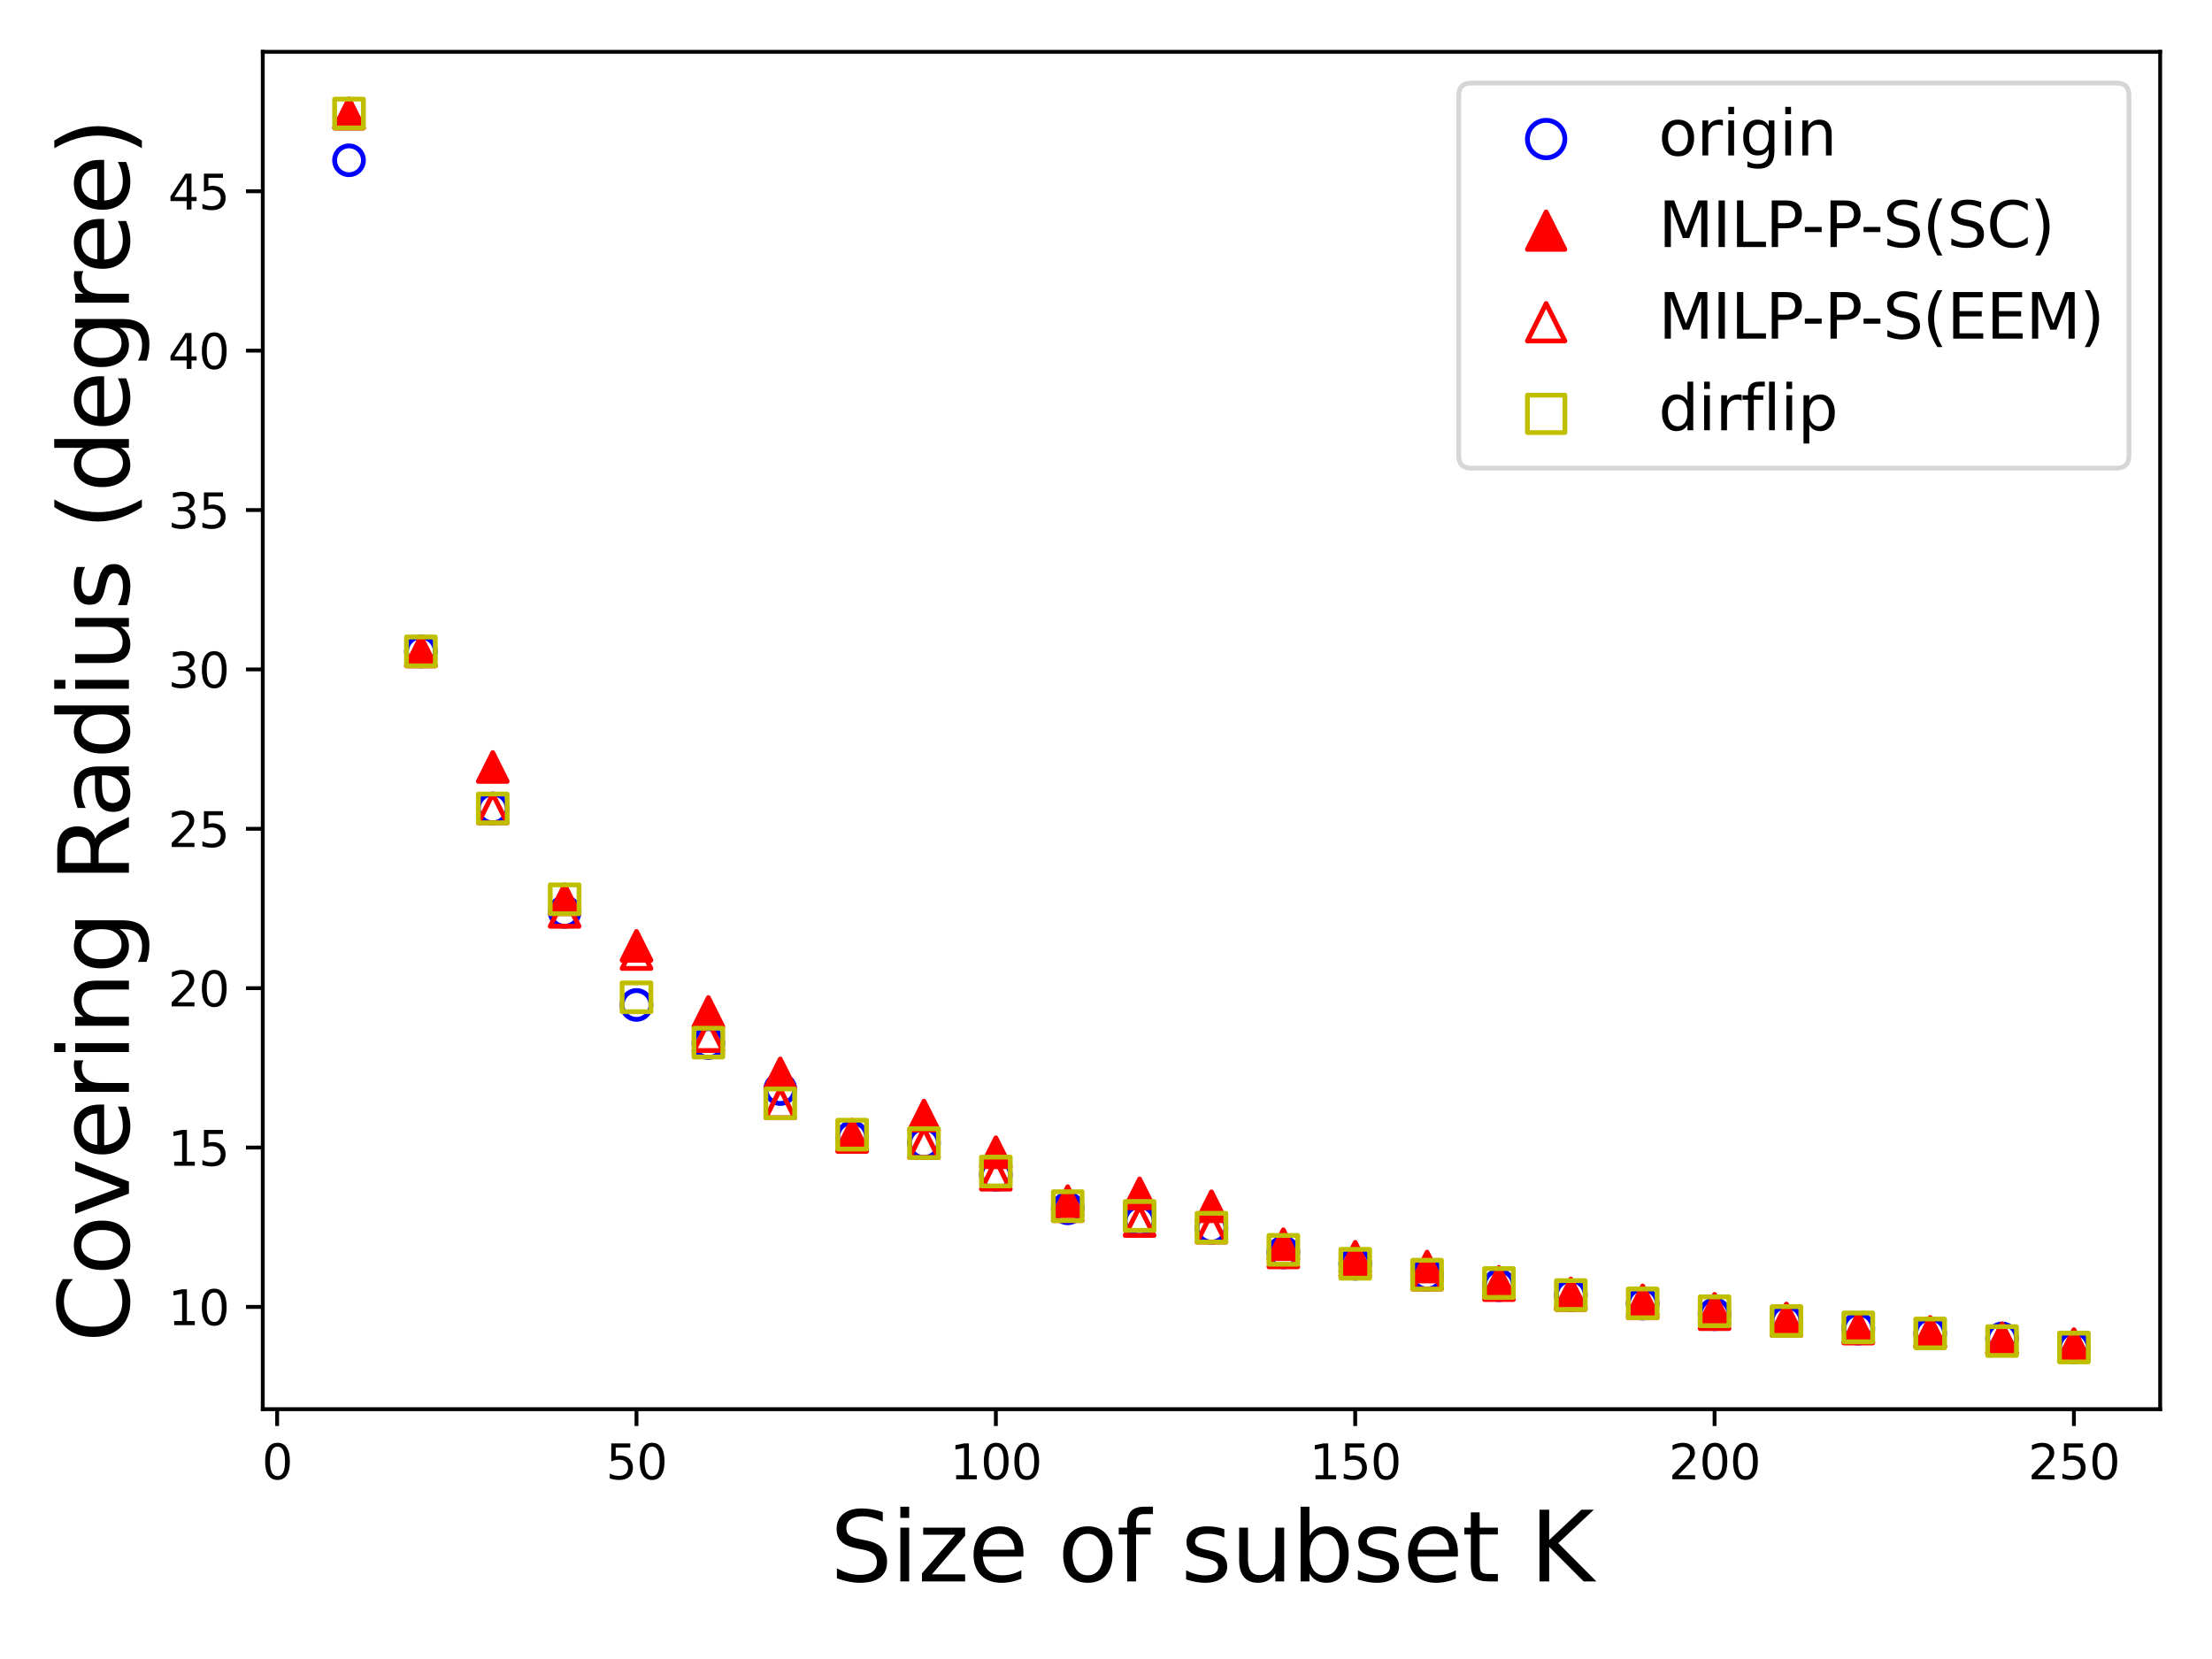 <?xml version="1.0" encoding="utf-8" standalone="no"?>
<!DOCTYPE svg PUBLIC "-//W3C//DTD SVG 1.1//EN"
  "http://www.w3.org/Graphics/SVG/1.1/DTD/svg11.dtd">
<svg xmlns:xlink="http://www.w3.org/1999/xlink" width="460.8pt" height="345.6pt" viewBox="0 0 460.8 345.6" xmlns="http://www.w3.org/2000/svg" version="1.1">
 <defs>
  <style type="text/css">*{stroke-linejoin: round; stroke-linecap: butt}</style>
 </defs>
 <g id="figure_1">
  <g id="patch_1">
   <path d="M 0 345.6 
L 460.8 345.6 
L 460.8 0 
L 0 0 
z
" style="fill: #ffffff"/>
  </g>
  <g id="axes_1">
   <g id="patch_2">
    <path d="M 54.74 293.56 
L 450 293.56 
L 450 10.8 
L 54.74 10.8 
z
" style="fill: #ffffff"/>
   </g>
   <g id="PathCollection_1">
    <defs>
     <path id="C0_0_4500fb3446" d="M 0 3 
C 0.796 3 1.559 2.684 2.121 2.121 
C 2.684 1.559 3 0.796 3 -0 
C 3 -0.796 2.684 -1.559 2.121 -2.121 
C 1.559 -2.684 0.796 -3 0 -3 
C -0.796 -3 -1.559 -2.684 -2.121 -2.121 
C -2.684 -1.559 -3 -0.796 -3 0 
C -3 0.796 -2.684 1.559 -2.121 2.121 
C -1.559 2.684 -0.796 3 0 3 
z
"/>
    </defs>
    <g clip-path="url(#pf72a1ff4ac)">
     <use xlink:href="#C0_0_4500fb3446" x="72.706" y="33.391" style="fill: none; stroke: #0000ff"/>
    </g>
    <g clip-path="url(#pf72a1ff4ac)">
     <use xlink:href="#C0_0_4500fb3446" x="87.678" y="135.699" style="fill: none; stroke: #0000ff"/>
    </g>
    <g clip-path="url(#pf72a1ff4ac)">
     <use xlink:href="#C0_0_4500fb3446" x="102.65" y="168.412" style="fill: none; stroke: #0000ff"/>
    </g>
    <g clip-path="url(#pf72a1ff4ac)">
     <use xlink:href="#C0_0_4500fb3446" x="117.622" y="189.959" style="fill: none; stroke: #0000ff"/>
    </g>
    <g clip-path="url(#pf72a1ff4ac)">
     <use xlink:href="#C0_0_4500fb3446" x="132.594" y="209.35" style="fill: none; stroke: #0000ff"/>
    </g>
    <g clip-path="url(#pf72a1ff4ac)">
     <use xlink:href="#C0_0_4500fb3446" x="147.566" y="217.293" style="fill: none; stroke: #0000ff"/>
    </g>
    <g clip-path="url(#pf72a1ff4ac)">
     <use xlink:href="#C0_0_4500fb3446" x="162.538" y="226.872" style="fill: none; stroke: #0000ff"/>
    </g>
    <g clip-path="url(#pf72a1ff4ac)">
     <use xlink:href="#C0_0_4500fb3446" x="177.51" y="236.855" style="fill: none; stroke: #0000ff"/>
    </g>
    <g clip-path="url(#pf72a1ff4ac)">
     <use xlink:href="#C0_0_4500fb3446" x="192.482" y="238.137" style="fill: none; stroke: #0000ff"/>
    </g>
    <g clip-path="url(#pf72a1ff4ac)">
     <use xlink:href="#C0_0_4500fb3446" x="207.454" y="244.714" style="fill: none; stroke: #0000ff"/>
    </g>
    <g clip-path="url(#pf72a1ff4ac)">
     <use xlink:href="#C0_0_4500fb3446" x="222.426" y="251.718" style="fill: none; stroke: #0000ff"/>
    </g>
    <g clip-path="url(#pf72a1ff4ac)">
     <use xlink:href="#C0_0_4500fb3446" x="237.398" y="254.366" style="fill: none; stroke: #0000ff"/>
    </g>
    <g clip-path="url(#pf72a1ff4ac)">
     <use xlink:href="#C0_0_4500fb3446" x="252.37" y="255.747" style="fill: none; stroke: #0000ff"/>
    </g>
    <g clip-path="url(#pf72a1ff4ac)">
     <use xlink:href="#C0_0_4500fb3446" x="267.342" y="260.898" style="fill: none; stroke: #0000ff"/>
    </g>
    <g clip-path="url(#pf72a1ff4ac)">
     <use xlink:href="#C0_0_4500fb3446" x="282.314" y="263.27" style="fill: none; stroke: #0000ff"/>
    </g>
    <g clip-path="url(#pf72a1ff4ac)">
     <use xlink:href="#C0_0_4500fb3446" x="297.286" y="265.533" style="fill: none; stroke: #0000ff"/>
    </g>
    <g clip-path="url(#pf72a1ff4ac)">
     <use xlink:href="#C0_0_4500fb3446" x="312.258" y="267.721" style="fill: none; stroke: #0000ff"/>
    </g>
    <g clip-path="url(#pf72a1ff4ac)">
     <use xlink:href="#C0_0_4500fb3446" x="327.23" y="269.783" style="fill: none; stroke: #0000ff"/>
    </g>
    <g clip-path="url(#pf72a1ff4ac)">
     <use xlink:href="#C0_0_4500fb3446" x="342.202" y="271.564" style="fill: none; stroke: #0000ff"/>
    </g>
    <g clip-path="url(#pf72a1ff4ac)">
     <use xlink:href="#C0_0_4500fb3446" x="357.174" y="273.77" style="fill: none; stroke: #0000ff"/>
    </g>
    <g clip-path="url(#pf72a1ff4ac)">
     <use xlink:href="#C0_0_4500fb3446" x="372.146" y="275.183" style="fill: none; stroke: #0000ff"/>
    </g>
    <g clip-path="url(#pf72a1ff4ac)">
     <use xlink:href="#C0_0_4500fb3446" x="387.118" y="276.764" style="fill: none; stroke: #0000ff"/>
    </g>
    <g clip-path="url(#pf72a1ff4ac)">
     <use xlink:href="#C0_0_4500fb3446" x="402.09" y="277.776" style="fill: none; stroke: #0000ff"/>
    </g>
    <g clip-path="url(#pf72a1ff4ac)">
     <use xlink:href="#C0_0_4500fb3446" x="417.062" y="278.818" style="fill: none; stroke: #0000ff"/>
    </g>
    <g clip-path="url(#pf72a1ff4ac)">
     <use xlink:href="#C0_0_4500fb3446" x="432.034" y="280.707" style="fill: none; stroke: #0000ff"/>
    </g>
   </g>
   <g id="PathCollection_2">
    <defs>
     <path id="md4d2412ea9" d="M 0 -3 
L -3 3 
L 3 3 
z
" style="stroke: #ff0000"/>
    </defs>
    <g clip-path="url(#pf72a1ff4ac)">
     <use xlink:href="#md4d2412ea9" x="72.706" y="23.653" style="fill: #ff0000; stroke: #ff0000"/>
     <use xlink:href="#md4d2412ea9" x="87.678" y="135.698" style="fill: #ff0000; stroke: #ff0000"/>
     <use xlink:href="#md4d2412ea9" x="102.65" y="159.777" style="fill: #ff0000; stroke: #ff0000"/>
     <use xlink:href="#md4d2412ea9" x="117.622" y="187.334" style="fill: #ff0000; stroke: #ff0000"/>
     <use xlink:href="#md4d2412ea9" x="132.594" y="197.044" style="fill: #ff0000; stroke: #ff0000"/>
     <use xlink:href="#md4d2412ea9" x="147.566" y="210.818" style="fill: #ff0000; stroke: #ff0000"/>
     <use xlink:href="#md4d2412ea9" x="162.538" y="223.61" style="fill: #ff0000; stroke: #ff0000"/>
     <use xlink:href="#md4d2412ea9" x="177.51" y="236.365" style="fill: #ff0000; stroke: #ff0000"/>
     <use xlink:href="#md4d2412ea9" x="192.482" y="232.402" style="fill: #ff0000; stroke: #ff0000"/>
     <use xlink:href="#md4d2412ea9" x="207.454" y="240.033" style="fill: #ff0000; stroke: #ff0000"/>
     <use xlink:href="#md4d2412ea9" x="222.426" y="250.237" style="fill: #ff0000; stroke: #ff0000"/>
     <use xlink:href="#md4d2412ea9" x="237.398" y="248.607" style="fill: #ff0000; stroke: #ff0000"/>
     <use xlink:href="#md4d2412ea9" x="252.37" y="251.295" style="fill: #ff0000; stroke: #ff0000"/>
     <use xlink:href="#md4d2412ea9" x="267.342" y="259.194" style="fill: #ff0000; stroke: #ff0000"/>
     <use xlink:href="#md4d2412ea9" x="282.314" y="261.822" style="fill: #ff0000; stroke: #ff0000"/>
     <use xlink:href="#md4d2412ea9" x="297.286" y="263.849" style="fill: #ff0000; stroke: #ff0000"/>
     <use xlink:href="#md4d2412ea9" x="312.258" y="267.026" style="fill: #ff0000; stroke: #ff0000"/>
     <use xlink:href="#md4d2412ea9" x="327.23" y="269.452" style="fill: #ff0000; stroke: #ff0000"/>
     <use xlink:href="#md4d2412ea9" x="342.202" y="270.893" style="fill: #ff0000; stroke: #ff0000"/>
     <use xlink:href="#md4d2412ea9" x="357.174" y="273.77" style="fill: #ff0000; stroke: #ff0000"/>
     <use xlink:href="#md4d2412ea9" x="372.146" y="275.183" style="fill: #ff0000; stroke: #ff0000"/>
     <use xlink:href="#md4d2412ea9" x="387.118" y="276.612" style="fill: #ff0000; stroke: #ff0000"/>
     <use xlink:href="#md4d2412ea9" x="402.09" y="277.502" style="fill: #ff0000; stroke: #ff0000"/>
     <use xlink:href="#md4d2412ea9" x="417.062" y="278.817" style="fill: #ff0000; stroke: #ff0000"/>
     <use xlink:href="#md4d2412ea9" x="432.034" y="280.012" style="fill: #ff0000; stroke: #ff0000"/>
    </g>
   </g>
   <g id="PathCollection_3">
    <path d="M 72.706 20.653 
L 69.706 26.653 
L 75.706 26.653 
L 72.706 20.653 
z
" clip-path="url(#pf72a1ff4ac)" style="fill: none; stroke: #ff0000"/>
    <path d="M 87.678 132.698 
L 84.678 138.698 
L 90.678 138.698 
L 87.678 132.698 
z
" clip-path="url(#pf72a1ff4ac)" style="fill: none; stroke: #ff0000"/>
    <path d="M 102.65 165.412 
L 99.65 171.412 
L 105.65 171.412 
L 102.65 165.412 
z
" clip-path="url(#pf72a1ff4ac)" style="fill: none; stroke: #ff0000"/>
    <path d="M 117.622 186.958 
L 114.622 192.958 
L 120.622 192.958 
L 117.622 186.958 
z
" clip-path="url(#pf72a1ff4ac)" style="fill: none; stroke: #ff0000"/>
    <path d="M 132.594 195.736 
L 129.594 201.736 
L 135.594 201.736 
L 132.594 195.736 
z
" clip-path="url(#pf72a1ff4ac)" style="fill: none; stroke: #ff0000"/>
    <path d="M 147.566 212.842 
L 144.566 218.842 
L 150.566 218.842 
L 147.566 212.842 
z
" clip-path="url(#pf72a1ff4ac)" style="fill: none; stroke: #ff0000"/>
    <path d="M 162.538 226.856 
L 159.538 232.856 
L 165.538 232.856 
L 162.538 226.856 
z
" clip-path="url(#pf72a1ff4ac)" style="fill: none; stroke: #ff0000"/>
    <path d="M 177.51 233.855 
L 174.51 239.855 
L 180.51 239.855 
L 177.51 233.855 
z
" clip-path="url(#pf72a1ff4ac)" style="fill: none; stroke: #ff0000"/>
    <path d="M 192.482 235.137 
L 189.482 241.137 
L 195.482 241.137 
L 192.482 235.137 
z
" clip-path="url(#pf72a1ff4ac)" style="fill: none; stroke: #ff0000"/>
    <path d="M 207.454 241.714 
L 204.454 247.714 
L 210.454 247.714 
L 207.454 241.714 
z
" clip-path="url(#pf72a1ff4ac)" style="fill: none; stroke: #ff0000"/>
    <path d="M 222.426 248.264 
L 219.426 254.264 
L 225.426 254.264 
L 222.426 248.264 
z
" clip-path="url(#pf72a1ff4ac)" style="fill: none; stroke: #ff0000"/>
    <path d="M 237.398 251.366 
L 234.398 257.366 
L 240.398 257.366 
L 237.398 251.366 
z
" clip-path="url(#pf72a1ff4ac)" style="fill: none; stroke: #ff0000"/>
    <path d="M 252.37 252.746 
L 249.37 258.746 
L 255.37 258.746 
L 252.37 252.746 
z
" clip-path="url(#pf72a1ff4ac)" style="fill: none; stroke: #ff0000"/>
    <path d="M 267.342 257.898 
L 264.342 263.898 
L 270.342 263.898 
L 267.342 257.898 
z
" clip-path="url(#pf72a1ff4ac)" style="fill: none; stroke: #ff0000"/>
    <path d="M 282.314 259.742 
L 279.314 265.742 
L 285.314 265.742 
L 282.314 259.742 
z
" clip-path="url(#pf72a1ff4ac)" style="fill: none; stroke: #ff0000"/>
    <path d="M 297.286 262.533 
L 294.286 268.533 
L 300.286 268.533 
L 297.286 262.533 
z
" clip-path="url(#pf72a1ff4ac)" style="fill: none; stroke: #ff0000"/>
    <path d="M 312.258 264.721 
L 309.258 270.721 
L 315.258 270.721 
L 312.258 264.721 
z
" clip-path="url(#pf72a1ff4ac)" style="fill: none; stroke: #ff0000"/>
    <path d="M 327.23 266.782 
L 324.23 272.782 
L 330.23 272.782 
L 327.23 266.782 
z
" clip-path="url(#pf72a1ff4ac)" style="fill: none; stroke: #ff0000"/>
    <path d="M 342.202 268.519 
L 339.202 274.519 
L 345.202 274.519 
L 342.202 268.519 
z
" clip-path="url(#pf72a1ff4ac)" style="fill: none; stroke: #ff0000"/>
    <path d="M 357.174 269.655 
L 354.174 275.655 
L 360.174 275.655 
L 357.174 269.655 
z
" clip-path="url(#pf72a1ff4ac)" style="fill: none; stroke: #ff0000"/>
    <path d="M 372.146 271.668 
L 369.146 277.668 
L 375.146 277.668 
L 372.146 271.668 
z
" clip-path="url(#pf72a1ff4ac)" style="fill: none; stroke: #ff0000"/>
    <path d="M 387.118 273.764 
L 384.118 279.764 
L 390.118 279.764 
L 387.118 273.764 
z
" clip-path="url(#pf72a1ff4ac)" style="fill: none; stroke: #ff0000"/>
    <path d="M 402.09 274.502 
L 399.09 280.502 
L 405.09 280.502 
L 402.09 274.502 
z
" clip-path="url(#pf72a1ff4ac)" style="fill: none; stroke: #ff0000"/>
    <path d="M 417.062 275.818 
L 414.062 281.818 
L 420.062 281.818 
L 417.062 275.818 
z
" clip-path="url(#pf72a1ff4ac)" style="fill: none; stroke: #ff0000"/>
    <path d="M 432.034 277.104 
L 429.034 283.104 
L 435.034 283.104 
L 432.034 277.104 
z
" clip-path="url(#pf72a1ff4ac)" style="fill: none; stroke: #ff0000"/>
   </g>
   <g id="PathCollection_4">
    <defs>
     <path id="C1_0_7c22bc8c33" d="M -3 3 
L 3 3 
L 3 -3 
L -3 -3 
z
"/>
    </defs>
    <g clip-path="url(#pf72a1ff4ac)">
     <use xlink:href="#C1_0_7c22bc8c33" x="72.706" y="23.653" style="fill: none; stroke: #bfbf00"/>
    </g>
    <g clip-path="url(#pf72a1ff4ac)">
     <use xlink:href="#C1_0_7c22bc8c33" x="87.678" y="135.698" style="fill: none; stroke: #bfbf00"/>
    </g>
    <g clip-path="url(#pf72a1ff4ac)">
     <use xlink:href="#C1_0_7c22bc8c33" x="102.65" y="168.413" style="fill: none; stroke: #bfbf00"/>
    </g>
    <g clip-path="url(#pf72a1ff4ac)">
     <use xlink:href="#C1_0_7c22bc8c33" x="117.622" y="187.335" style="fill: none; stroke: #bfbf00"/>
    </g>
    <g clip-path="url(#pf72a1ff4ac)">
     <use xlink:href="#C1_0_7c22bc8c33" x="132.594" y="207.758" style="fill: none; stroke: #bfbf00"/>
    </g>
    <g clip-path="url(#pf72a1ff4ac)">
     <use xlink:href="#C1_0_7c22bc8c33" x="147.566" y="217.196" style="fill: none; stroke: #bfbf00"/>
    </g>
    <g clip-path="url(#pf72a1ff4ac)">
     <use xlink:href="#C1_0_7c22bc8c33" x="162.538" y="229.855" style="fill: none; stroke: #bfbf00"/>
    </g>
    <g clip-path="url(#pf72a1ff4ac)">
     <use xlink:href="#C1_0_7c22bc8c33" x="177.51" y="236.366" style="fill: none; stroke: #bfbf00"/>
    </g>
    <g clip-path="url(#pf72a1ff4ac)">
     <use xlink:href="#C1_0_7c22bc8c33" x="192.482" y="238.137" style="fill: none; stroke: #bfbf00"/>
    </g>
    <g clip-path="url(#pf72a1ff4ac)">
     <use xlink:href="#C1_0_7c22bc8c33" x="207.454" y="244.044" style="fill: none; stroke: #bfbf00"/>
    </g>
    <g clip-path="url(#pf72a1ff4ac)">
     <use xlink:href="#C1_0_7c22bc8c33" x="222.426" y="251.264" style="fill: none; stroke: #bfbf00"/>
    </g>
    <g clip-path="url(#pf72a1ff4ac)">
     <use xlink:href="#C1_0_7c22bc8c33" x="237.398" y="253.295" style="fill: none; stroke: #bfbf00"/>
    </g>
    <g clip-path="url(#pf72a1ff4ac)">
     <use xlink:href="#C1_0_7c22bc8c33" x="252.37" y="255.746" style="fill: none; stroke: #bfbf00"/>
    </g>
    <g clip-path="url(#pf72a1ff4ac)">
     <use xlink:href="#C1_0_7c22bc8c33" x="267.342" y="260.366" style="fill: none; stroke: #bfbf00"/>
    </g>
    <g clip-path="url(#pf72a1ff4ac)">
     <use xlink:href="#C1_0_7c22bc8c33" x="282.314" y="263.269" style="fill: none; stroke: #bfbf00"/>
    </g>
    <g clip-path="url(#pf72a1ff4ac)">
     <use xlink:href="#C1_0_7c22bc8c33" x="297.286" y="265.532" style="fill: none; stroke: #bfbf00"/>
    </g>
    <g clip-path="url(#pf72a1ff4ac)">
     <use xlink:href="#C1_0_7c22bc8c33" x="312.258" y="267.272" style="fill: none; stroke: #bfbf00"/>
    </g>
    <g clip-path="url(#pf72a1ff4ac)">
     <use xlink:href="#C1_0_7c22bc8c33" x="327.23" y="269.782" style="fill: none; stroke: #bfbf00"/>
    </g>
    <g clip-path="url(#pf72a1ff4ac)">
     <use xlink:href="#C1_0_7c22bc8c33" x="342.202" y="271.517" style="fill: none; stroke: #bfbf00"/>
    </g>
    <g clip-path="url(#pf72a1ff4ac)">
     <use xlink:href="#C1_0_7c22bc8c33" x="357.174" y="273.162" style="fill: none; stroke: #bfbf00"/>
    </g>
    <g clip-path="url(#pf72a1ff4ac)">
     <use xlink:href="#C1_0_7c22bc8c33" x="372.146" y="275.182" style="fill: none; stroke: #bfbf00"/>
    </g>
    <g clip-path="url(#pf72a1ff4ac)">
     <use xlink:href="#C1_0_7c22bc8c33" x="387.118" y="276.517" style="fill: none; stroke: #bfbf00"/>
    </g>
    <g clip-path="url(#pf72a1ff4ac)">
     <use xlink:href="#C1_0_7c22bc8c33" x="402.09" y="277.775" style="fill: none; stroke: #bfbf00"/>
    </g>
    <g clip-path="url(#pf72a1ff4ac)">
     <use xlink:href="#C1_0_7c22bc8c33" x="417.062" y="279.364" style="fill: none; stroke: #bfbf00"/>
    </g>
    <g clip-path="url(#pf72a1ff4ac)">
     <use xlink:href="#C1_0_7c22bc8c33" x="432.034" y="280.707" style="fill: none; stroke: #bfbf00"/>
    </g>
   </g>
   <g id="matplotlib.axis_1">
    <g id="xtick_1">
     <g id="line2d_1">
      <defs>
       <path id="mb86c2506bd" d="M 0 0 
L 0 3.5 
" style="stroke: #000000; stroke-width: 0.8"/>
      </defs>
      <g>
       <use xlink:href="#mb86c2506bd" x="57.734" y="293.56" style="stroke: #000000; stroke-width: 0.8"/>
      </g>
     </g>
     <g id="text_1">
      <!-- 0 -->
      <g transform="translate(54.553 308.158)scale(0.1 -0.1)">
       <defs>
        <path id="DejaVuSans-30" d="M 2034 4250 
Q 1547 4250 1301 3770 
Q 1056 3291 1056 2328 
Q 1056 1369 1301 889 
Q 1547 409 2034 409 
Q 2525 409 2770 889 
Q 3016 1369 3016 2328 
Q 3016 3291 2770 3770 
Q 2525 4250 2034 4250 
z
M 2034 4750 
Q 2819 4750 3233 4129 
Q 3647 3509 3647 2328 
Q 3647 1150 3233 529 
Q 2819 -91 2034 -91 
Q 1250 -91 836 529 
Q 422 1150 422 2328 
Q 422 3509 836 4129 
Q 1250 4750 2034 4750 
z
" transform="scale(0.016)"/>
       </defs>
       <use xlink:href="#DejaVuSans-30"/>
      </g>
     </g>
    </g>
    <g id="xtick_2">
     <g id="line2d_2">
      <g>
       <use xlink:href="#mb86c2506bd" x="132.594" y="293.56" style="stroke: #000000; stroke-width: 0.8"/>
      </g>
     </g>
     <g id="text_2">
      <!-- 50 -->
      <g transform="translate(126.232 308.158)scale(0.1 -0.1)">
       <defs>
        <path id="DejaVuSans-35" d="M 691 4666 
L 3169 4666 
L 3169 4134 
L 1269 4134 
L 1269 2991 
Q 1406 3038 1543 3061 
Q 1681 3084 1819 3084 
Q 2600 3084 3056 2656 
Q 3513 2228 3513 1497 
Q 3513 744 3044 326 
Q 2575 -91 1722 -91 
Q 1428 -91 1123 -41 
Q 819 9 494 109 
L 494 744 
Q 775 591 1075 516 
Q 1375 441 1709 441 
Q 2250 441 2565 725 
Q 2881 1009 2881 1497 
Q 2881 1984 2565 2268 
Q 2250 2553 1709 2553 
Q 1456 2553 1204 2497 
Q 953 2441 691 2322 
L 691 4666 
z
" transform="scale(0.016)"/>
       </defs>
       <use xlink:href="#DejaVuSans-35"/>
       <use xlink:href="#DejaVuSans-30" x="63.623"/>
      </g>
     </g>
    </g>
    <g id="xtick_3">
     <g id="line2d_3">
      <g>
       <use xlink:href="#mb86c2506bd" x="207.454" y="293.56" style="stroke: #000000; stroke-width: 0.8"/>
      </g>
     </g>
     <g id="text_3">
      <!-- 100 -->
      <g transform="translate(197.91 308.158)scale(0.1 -0.1)">
       <defs>
        <path id="DejaVuSans-31" d="M 794 531 
L 1825 531 
L 1825 4091 
L 703 3866 
L 703 4441 
L 1819 4666 
L 2450 4666 
L 2450 531 
L 3481 531 
L 3481 0 
L 794 0 
L 794 531 
z
" transform="scale(0.016)"/>
       </defs>
       <use xlink:href="#DejaVuSans-31"/>
       <use xlink:href="#DejaVuSans-30" x="63.623"/>
       <use xlink:href="#DejaVuSans-30" x="127.246"/>
      </g>
     </g>
    </g>
    <g id="xtick_4">
     <g id="line2d_4">
      <g>
       <use xlink:href="#mb86c2506bd" x="282.314" y="293.56" style="stroke: #000000; stroke-width: 0.8"/>
      </g>
     </g>
     <g id="text_4">
      <!-- 150 -->
      <g transform="translate(272.77 308.158)scale(0.1 -0.1)">
       <use xlink:href="#DejaVuSans-31"/>
       <use xlink:href="#DejaVuSans-35" x="63.623"/>
       <use xlink:href="#DejaVuSans-30" x="127.246"/>
      </g>
     </g>
    </g>
    <g id="xtick_5">
     <g id="line2d_5">
      <g>
       <use xlink:href="#mb86c2506bd" x="357.174" y="293.56" style="stroke: #000000; stroke-width: 0.8"/>
      </g>
     </g>
     <g id="text_5">
      <!-- 200 -->
      <g transform="translate(347.63 308.158)scale(0.1 -0.1)">
       <defs>
        <path id="DejaVuSans-32" d="M 1228 531 
L 3431 531 
L 3431 0 
L 469 0 
L 469 531 
Q 828 903 1448 1529 
Q 2069 2156 2228 2338 
Q 2531 2678 2651 2914 
Q 2772 3150 2772 3378 
Q 2772 3750 2511 3984 
Q 2250 4219 1831 4219 
Q 1534 4219 1204 4116 
Q 875 4013 500 3803 
L 500 4441 
Q 881 4594 1212 4672 
Q 1544 4750 1819 4750 
Q 2544 4750 2975 4387 
Q 3406 4025 3406 3419 
Q 3406 3131 3298 2873 
Q 3191 2616 2906 2266 
Q 2828 2175 2409 1742 
Q 1991 1309 1228 531 
z
" transform="scale(0.016)"/>
       </defs>
       <use xlink:href="#DejaVuSans-32"/>
       <use xlink:href="#DejaVuSans-30" x="63.623"/>
       <use xlink:href="#DejaVuSans-30" x="127.246"/>
      </g>
     </g>
    </g>
    <g id="xtick_6">
     <g id="line2d_6">
      <g>
       <use xlink:href="#mb86c2506bd" x="432.034" y="293.56" style="stroke: #000000; stroke-width: 0.8"/>
      </g>
     </g>
     <g id="text_6">
      <!-- 250 -->
      <g transform="translate(422.49 308.158)scale(0.1 -0.1)">
       <use xlink:href="#DejaVuSans-32"/>
       <use xlink:href="#DejaVuSans-35" x="63.623"/>
       <use xlink:href="#DejaVuSans-30" x="127.246"/>
      </g>
     </g>
    </g>
    <g id="text_7">
     <!-- Size of subset K -->
     <g transform="translate(172.933 329.435)scale(0.2 -0.2)">
      <defs>
       <path id="DejaVuSans-53" d="M 3425 4513 
L 3425 3897 
Q 3066 4069 2747 4153 
Q 2428 4238 2131 4238 
Q 1616 4238 1336 4038 
Q 1056 3838 1056 3469 
Q 1056 3159 1242 3001 
Q 1428 2844 1947 2747 
L 2328 2669 
Q 3034 2534 3370 2195 
Q 3706 1856 3706 1288 
Q 3706 609 3251 259 
Q 2797 -91 1919 -91 
Q 1588 -91 1214 -16 
Q 841 59 441 206 
L 441 856 
Q 825 641 1194 531 
Q 1563 422 1919 422 
Q 2459 422 2753 634 
Q 3047 847 3047 1241 
Q 3047 1584 2836 1778 
Q 2625 1972 2144 2069 
L 1759 2144 
Q 1053 2284 737 2584 
Q 422 2884 422 3419 
Q 422 4038 858 4394 
Q 1294 4750 2059 4750 
Q 2388 4750 2728 4690 
Q 3069 4631 3425 4513 
z
" transform="scale(0.016)"/>
       <path id="DejaVuSans-69" d="M 603 3500 
L 1178 3500 
L 1178 0 
L 603 0 
L 603 3500 
z
M 603 4863 
L 1178 4863 
L 1178 4134 
L 603 4134 
L 603 4863 
z
" transform="scale(0.016)"/>
       <path id="DejaVuSans-7a" d="M 353 3500 
L 3084 3500 
L 3084 2975 
L 922 459 
L 3084 459 
L 3084 0 
L 275 0 
L 275 525 
L 2438 3041 
L 353 3041 
L 353 3500 
z
" transform="scale(0.016)"/>
       <path id="DejaVuSans-65" d="M 3597 1894 
L 3597 1613 
L 953 1613 
Q 991 1019 1311 708 
Q 1631 397 2203 397 
Q 2534 397 2845 478 
Q 3156 559 3463 722 
L 3463 178 
Q 3153 47 2828 -22 
Q 2503 -91 2169 -91 
Q 1331 -91 842 396 
Q 353 884 353 1716 
Q 353 2575 817 3079 
Q 1281 3584 2069 3584 
Q 2775 3584 3186 3129 
Q 3597 2675 3597 1894 
z
M 3022 2063 
Q 3016 2534 2758 2815 
Q 2500 3097 2075 3097 
Q 1594 3097 1305 2825 
Q 1016 2553 972 2059 
L 3022 2063 
z
" transform="scale(0.016)"/>
       <path id="DejaVuSans-20" transform="scale(0.016)"/>
       <path id="DejaVuSans-6f" d="M 1959 3097 
Q 1497 3097 1228 2736 
Q 959 2375 959 1747 
Q 959 1119 1226 758 
Q 1494 397 1959 397 
Q 2419 397 2687 759 
Q 2956 1122 2956 1747 
Q 2956 2369 2687 2733 
Q 2419 3097 1959 3097 
z
M 1959 3584 
Q 2709 3584 3137 3096 
Q 3566 2609 3566 1747 
Q 3566 888 3137 398 
Q 2709 -91 1959 -91 
Q 1206 -91 779 398 
Q 353 888 353 1747 
Q 353 2609 779 3096 
Q 1206 3584 1959 3584 
z
" transform="scale(0.016)"/>
       <path id="DejaVuSans-66" d="M 2375 4863 
L 2375 4384 
L 1825 4384 
Q 1516 4384 1395 4259 
Q 1275 4134 1275 3809 
L 1275 3500 
L 2222 3500 
L 2222 3053 
L 1275 3053 
L 1275 0 
L 697 0 
L 697 3053 
L 147 3053 
L 147 3500 
L 697 3500 
L 697 3744 
Q 697 4328 969 4595 
Q 1241 4863 1831 4863 
L 2375 4863 
z
" transform="scale(0.016)"/>
       <path id="DejaVuSans-73" d="M 2834 3397 
L 2834 2853 
Q 2591 2978 2328 3040 
Q 2066 3103 1784 3103 
Q 1356 3103 1142 2972 
Q 928 2841 928 2578 
Q 928 2378 1081 2264 
Q 1234 2150 1697 2047 
L 1894 2003 
Q 2506 1872 2764 1633 
Q 3022 1394 3022 966 
Q 3022 478 2636 193 
Q 2250 -91 1575 -91 
Q 1294 -91 989 -36 
Q 684 19 347 128 
L 347 722 
Q 666 556 975 473 
Q 1284 391 1588 391 
Q 1994 391 2212 530 
Q 2431 669 2431 922 
Q 2431 1156 2273 1281 
Q 2116 1406 1581 1522 
L 1381 1569 
Q 847 1681 609 1914 
Q 372 2147 372 2553 
Q 372 3047 722 3315 
Q 1072 3584 1716 3584 
Q 2034 3584 2315 3537 
Q 2597 3491 2834 3397 
z
" transform="scale(0.016)"/>
       <path id="DejaVuSans-75" d="M 544 1381 
L 544 3500 
L 1119 3500 
L 1119 1403 
Q 1119 906 1312 657 
Q 1506 409 1894 409 
Q 2359 409 2629 706 
Q 2900 1003 2900 1516 
L 2900 3500 
L 3475 3500 
L 3475 0 
L 2900 0 
L 2900 538 
Q 2691 219 2414 64 
Q 2138 -91 1772 -91 
Q 1169 -91 856 284 
Q 544 659 544 1381 
z
M 1991 3584 
L 1991 3584 
z
" transform="scale(0.016)"/>
       <path id="DejaVuSans-62" d="M 3116 1747 
Q 3116 2381 2855 2742 
Q 2594 3103 2138 3103 
Q 1681 3103 1420 2742 
Q 1159 2381 1159 1747 
Q 1159 1113 1420 752 
Q 1681 391 2138 391 
Q 2594 391 2855 752 
Q 3116 1113 3116 1747 
z
M 1159 2969 
Q 1341 3281 1617 3432 
Q 1894 3584 2278 3584 
Q 2916 3584 3314 3078 
Q 3713 2572 3713 1747 
Q 3713 922 3314 415 
Q 2916 -91 2278 -91 
Q 1894 -91 1617 61 
Q 1341 213 1159 525 
L 1159 0 
L 581 0 
L 581 4863 
L 1159 4863 
L 1159 2969 
z
" transform="scale(0.016)"/>
       <path id="DejaVuSans-74" d="M 1172 4494 
L 1172 3500 
L 2356 3500 
L 2356 3053 
L 1172 3053 
L 1172 1153 
Q 1172 725 1289 603 
Q 1406 481 1766 481 
L 2356 481 
L 2356 0 
L 1766 0 
Q 1100 0 847 248 
Q 594 497 594 1153 
L 594 3053 
L 172 3053 
L 172 3500 
L 594 3500 
L 594 4494 
L 1172 4494 
z
" transform="scale(0.016)"/>
       <path id="DejaVuSans-4b" d="M 628 4666 
L 1259 4666 
L 1259 2694 
L 3353 4666 
L 4166 4666 
L 1850 2491 
L 4331 0 
L 3500 0 
L 1259 2247 
L 1259 0 
L 628 0 
L 628 4666 
z
" transform="scale(0.016)"/>
      </defs>
      <use xlink:href="#DejaVuSans-53"/>
      <use xlink:href="#DejaVuSans-69" x="63.477"/>
      <use xlink:href="#DejaVuSans-7a" x="91.26"/>
      <use xlink:href="#DejaVuSans-65" x="143.75"/>
      <use xlink:href="#DejaVuSans-20" x="205.273"/>
      <use xlink:href="#DejaVuSans-6f" x="237.061"/>
      <use xlink:href="#DejaVuSans-66" x="298.242"/>
      <use xlink:href="#DejaVuSans-20" x="333.447"/>
      <use xlink:href="#DejaVuSans-73" x="365.234"/>
      <use xlink:href="#DejaVuSans-75" x="417.334"/>
      <use xlink:href="#DejaVuSans-62" x="480.713"/>
      <use xlink:href="#DejaVuSans-73" x="544.189"/>
      <use xlink:href="#DejaVuSans-65" x="596.289"/>
      <use xlink:href="#DejaVuSans-74" x="657.812"/>
      <use xlink:href="#DejaVuSans-20" x="697.021"/>
      <use xlink:href="#DejaVuSans-4b" x="728.809"/>
     </g>
    </g>
   </g>
   <g id="matplotlib.axis_2">
    <g id="ytick_1">
     <g id="line2d_7">
      <defs>
       <path id="m3666e9d3d3" d="M 0 0 
L -3.5 0 
" style="stroke: #000000; stroke-width: 0.8"/>
      </defs>
      <g>
       <use xlink:href="#m3666e9d3d3" x="54.74" y="272.253" style="stroke: #000000; stroke-width: 0.8"/>
      </g>
     </g>
     <g id="text_8">
      <!-- 10 -->
      <g transform="translate(35.015 276.052)scale(0.1 -0.1)">
       <use xlink:href="#DejaVuSans-31"/>
       <use xlink:href="#DejaVuSans-30" x="63.623"/>
      </g>
     </g>
    </g>
    <g id="ytick_2">
     <g id="line2d_8">
      <g>
       <use xlink:href="#m3666e9d3d3" x="54.74" y="239.052" style="stroke: #000000; stroke-width: 0.8"/>
      </g>
     </g>
     <g id="text_9">
      <!-- 15 -->
      <g transform="translate(35.015 242.851)scale(0.1 -0.1)">
       <use xlink:href="#DejaVuSans-31"/>
       <use xlink:href="#DejaVuSans-35" x="63.623"/>
      </g>
     </g>
    </g>
    <g id="ytick_3">
     <g id="line2d_9">
      <g>
       <use xlink:href="#m3666e9d3d3" x="54.74" y="205.851" style="stroke: #000000; stroke-width: 0.8"/>
      </g>
     </g>
     <g id="text_10">
      <!-- 20 -->
      <g transform="translate(35.015 209.65)scale(0.1 -0.1)">
       <use xlink:href="#DejaVuSans-32"/>
       <use xlink:href="#DejaVuSans-30" x="63.623"/>
      </g>
     </g>
    </g>
    <g id="ytick_4">
     <g id="line2d_10">
      <g>
       <use xlink:href="#m3666e9d3d3" x="54.74" y="172.65" style="stroke: #000000; stroke-width: 0.8"/>
      </g>
     </g>
     <g id="text_11">
      <!-- 25 -->
      <g transform="translate(35.015 176.449)scale(0.1 -0.1)">
       <use xlink:href="#DejaVuSans-32"/>
       <use xlink:href="#DejaVuSans-35" x="63.623"/>
      </g>
     </g>
    </g>
    <g id="ytick_5">
     <g id="line2d_11">
      <g>
       <use xlink:href="#m3666e9d3d3" x="54.74" y="139.449" style="stroke: #000000; stroke-width: 0.8"/>
      </g>
     </g>
     <g id="text_12">
      <!-- 30 -->
      <g transform="translate(35.015 143.248)scale(0.1 -0.1)">
       <defs>
        <path id="DejaVuSans-33" d="M 2597 2516 
Q 3050 2419 3304 2112 
Q 3559 1806 3559 1356 
Q 3559 666 3084 287 
Q 2609 -91 1734 -91 
Q 1441 -91 1130 -33 
Q 819 25 488 141 
L 488 750 
Q 750 597 1062 519 
Q 1375 441 1716 441 
Q 2309 441 2620 675 
Q 2931 909 2931 1356 
Q 2931 1769 2642 2001 
Q 2353 2234 1838 2234 
L 1294 2234 
L 1294 2753 
L 1863 2753 
Q 2328 2753 2575 2939 
Q 2822 3125 2822 3475 
Q 2822 3834 2567 4026 
Q 2313 4219 1838 4219 
Q 1578 4219 1281 4162 
Q 984 4106 628 3988 
L 628 4550 
Q 988 4650 1302 4700 
Q 1616 4750 1894 4750 
Q 2613 4750 3031 4423 
Q 3450 4097 3450 3541 
Q 3450 3153 3228 2886 
Q 3006 2619 2597 2516 
z
" transform="scale(0.016)"/>
       </defs>
       <use xlink:href="#DejaVuSans-33"/>
       <use xlink:href="#DejaVuSans-30" x="63.623"/>
      </g>
     </g>
    </g>
    <g id="ytick_6">
     <g id="line2d_12">
      <g>
       <use xlink:href="#m3666e9d3d3" x="54.74" y="106.248" style="stroke: #000000; stroke-width: 0.8"/>
      </g>
     </g>
     <g id="text_13">
      <!-- 35 -->
      <g transform="translate(35.015 110.047)scale(0.1 -0.1)">
       <use xlink:href="#DejaVuSans-33"/>
       <use xlink:href="#DejaVuSans-35" x="63.623"/>
      </g>
     </g>
    </g>
    <g id="ytick_7">
     <g id="line2d_13">
      <g>
       <use xlink:href="#m3666e9d3d3" x="54.74" y="73.047" style="stroke: #000000; stroke-width: 0.8"/>
      </g>
     </g>
     <g id="text_14">
      <!-- 40 -->
      <g transform="translate(35.015 76.846)scale(0.1 -0.1)">
       <defs>
        <path id="DejaVuSans-34" d="M 2419 4116 
L 825 1625 
L 2419 1625 
L 2419 4116 
z
M 2253 4666 
L 3047 4666 
L 3047 1625 
L 3713 1625 
L 3713 1100 
L 3047 1100 
L 3047 0 
L 2419 0 
L 2419 1100 
L 313 1100 
L 313 1709 
L 2253 4666 
z
" transform="scale(0.016)"/>
       </defs>
       <use xlink:href="#DejaVuSans-34"/>
       <use xlink:href="#DejaVuSans-30" x="63.623"/>
      </g>
     </g>
    </g>
    <g id="ytick_8">
     <g id="line2d_14">
      <g>
       <use xlink:href="#m3666e9d3d3" x="54.74" y="39.846" style="stroke: #000000; stroke-width: 0.8"/>
      </g>
     </g>
     <g id="text_15">
      <!-- 45 -->
      <g transform="translate(35.015 43.645)scale(0.1 -0.1)">
       <use xlink:href="#DejaVuSans-34"/>
       <use xlink:href="#DejaVuSans-35" x="63.623"/>
      </g>
     </g>
    </g>
    <g id="text_16">
     <!-- Covering Radius (degree) -->
     <g transform="translate(26.856 279.655)rotate(-90)scale(0.2 -0.2)">
      <defs>
       <path id="DejaVuSans-43" d="M 4122 4306 
L 4122 3641 
Q 3803 3938 3442 4084 
Q 3081 4231 2675 4231 
Q 1875 4231 1450 3742 
Q 1025 3253 1025 2328 
Q 1025 1406 1450 917 
Q 1875 428 2675 428 
Q 3081 428 3442 575 
Q 3803 722 4122 1019 
L 4122 359 
Q 3791 134 3420 21 
Q 3050 -91 2638 -91 
Q 1578 -91 968 557 
Q 359 1206 359 2328 
Q 359 3453 968 4101 
Q 1578 4750 2638 4750 
Q 3056 4750 3426 4639 
Q 3797 4528 4122 4306 
z
" transform="scale(0.016)"/>
       <path id="DejaVuSans-76" d="M 191 3500 
L 800 3500 
L 1894 563 
L 2988 3500 
L 3597 3500 
L 2284 0 
L 1503 0 
L 191 3500 
z
" transform="scale(0.016)"/>
       <path id="DejaVuSans-72" d="M 2631 2963 
Q 2534 3019 2420 3045 
Q 2306 3072 2169 3072 
Q 1681 3072 1420 2755 
Q 1159 2438 1159 1844 
L 1159 0 
L 581 0 
L 581 3500 
L 1159 3500 
L 1159 2956 
Q 1341 3275 1631 3429 
Q 1922 3584 2338 3584 
Q 2397 3584 2469 3576 
Q 2541 3569 2628 3553 
L 2631 2963 
z
" transform="scale(0.016)"/>
       <path id="DejaVuSans-6e" d="M 3513 2113 
L 3513 0 
L 2938 0 
L 2938 2094 
Q 2938 2591 2744 2837 
Q 2550 3084 2163 3084 
Q 1697 3084 1428 2787 
Q 1159 2491 1159 1978 
L 1159 0 
L 581 0 
L 581 3500 
L 1159 3500 
L 1159 2956 
Q 1366 3272 1645 3428 
Q 1925 3584 2291 3584 
Q 2894 3584 3203 3211 
Q 3513 2838 3513 2113 
z
" transform="scale(0.016)"/>
       <path id="DejaVuSans-67" d="M 2906 1791 
Q 2906 2416 2648 2759 
Q 2391 3103 1925 3103 
Q 1463 3103 1205 2759 
Q 947 2416 947 1791 
Q 947 1169 1205 825 
Q 1463 481 1925 481 
Q 2391 481 2648 825 
Q 2906 1169 2906 1791 
z
M 3481 434 
Q 3481 -459 3084 -895 
Q 2688 -1331 1869 -1331 
Q 1566 -1331 1297 -1286 
Q 1028 -1241 775 -1147 
L 775 -588 
Q 1028 -725 1275 -790 
Q 1522 -856 1778 -856 
Q 2344 -856 2625 -561 
Q 2906 -266 2906 331 
L 2906 616 
Q 2728 306 2450 153 
Q 2172 0 1784 0 
Q 1141 0 747 490 
Q 353 981 353 1791 
Q 353 2603 747 3093 
Q 1141 3584 1784 3584 
Q 2172 3584 2450 3431 
Q 2728 3278 2906 2969 
L 2906 3500 
L 3481 3500 
L 3481 434 
z
" transform="scale(0.016)"/>
       <path id="DejaVuSans-52" d="M 2841 2188 
Q 3044 2119 3236 1894 
Q 3428 1669 3622 1275 
L 4263 0 
L 3584 0 
L 2988 1197 
Q 2756 1666 2539 1819 
Q 2322 1972 1947 1972 
L 1259 1972 
L 1259 0 
L 628 0 
L 628 4666 
L 2053 4666 
Q 2853 4666 3247 4331 
Q 3641 3997 3641 3322 
Q 3641 2881 3436 2590 
Q 3231 2300 2841 2188 
z
M 1259 4147 
L 1259 2491 
L 2053 2491 
Q 2509 2491 2742 2702 
Q 2975 2913 2975 3322 
Q 2975 3731 2742 3939 
Q 2509 4147 2053 4147 
L 1259 4147 
z
" transform="scale(0.016)"/>
       <path id="DejaVuSans-61" d="M 2194 1759 
Q 1497 1759 1228 1600 
Q 959 1441 959 1056 
Q 959 750 1161 570 
Q 1363 391 1709 391 
Q 2188 391 2477 730 
Q 2766 1069 2766 1631 
L 2766 1759 
L 2194 1759 
z
M 3341 1997 
L 3341 0 
L 2766 0 
L 2766 531 
Q 2569 213 2275 61 
Q 1981 -91 1556 -91 
Q 1019 -91 701 211 
Q 384 513 384 1019 
Q 384 1609 779 1909 
Q 1175 2209 1959 2209 
L 2766 2209 
L 2766 2266 
Q 2766 2663 2505 2880 
Q 2244 3097 1772 3097 
Q 1472 3097 1187 3025 
Q 903 2953 641 2809 
L 641 3341 
Q 956 3463 1253 3523 
Q 1550 3584 1831 3584 
Q 2591 3584 2966 3190 
Q 3341 2797 3341 1997 
z
" transform="scale(0.016)"/>
       <path id="DejaVuSans-64" d="M 2906 2969 
L 2906 4863 
L 3481 4863 
L 3481 0 
L 2906 0 
L 2906 525 
Q 2725 213 2448 61 
Q 2172 -91 1784 -91 
Q 1150 -91 751 415 
Q 353 922 353 1747 
Q 353 2572 751 3078 
Q 1150 3584 1784 3584 
Q 2172 3584 2448 3432 
Q 2725 3281 2906 2969 
z
M 947 1747 
Q 947 1113 1208 752 
Q 1469 391 1925 391 
Q 2381 391 2643 752 
Q 2906 1113 2906 1747 
Q 2906 2381 2643 2742 
Q 2381 3103 1925 3103 
Q 1469 3103 1208 2742 
Q 947 2381 947 1747 
z
" transform="scale(0.016)"/>
       <path id="DejaVuSans-28" d="M 1984 4856 
Q 1566 4138 1362 3434 
Q 1159 2731 1159 2009 
Q 1159 1288 1364 580 
Q 1569 -128 1984 -844 
L 1484 -844 
Q 1016 -109 783 600 
Q 550 1309 550 2009 
Q 550 2706 781 3412 
Q 1013 4119 1484 4856 
L 1984 4856 
z
" transform="scale(0.016)"/>
       <path id="DejaVuSans-29" d="M 513 4856 
L 1013 4856 
Q 1481 4119 1714 3412 
Q 1947 2706 1947 2009 
Q 1947 1309 1714 600 
Q 1481 -109 1013 -844 
L 513 -844 
Q 928 -128 1133 580 
Q 1338 1288 1338 2009 
Q 1338 2731 1133 3434 
Q 928 4138 513 4856 
z
" transform="scale(0.016)"/>
      </defs>
      <use xlink:href="#DejaVuSans-43"/>
      <use xlink:href="#DejaVuSans-6f" x="69.824"/>
      <use xlink:href="#DejaVuSans-76" x="131.006"/>
      <use xlink:href="#DejaVuSans-65" x="190.186"/>
      <use xlink:href="#DejaVuSans-72" x="251.709"/>
      <use xlink:href="#DejaVuSans-69" x="292.822"/>
      <use xlink:href="#DejaVuSans-6e" x="320.605"/>
      <use xlink:href="#DejaVuSans-67" x="383.984"/>
      <use xlink:href="#DejaVuSans-20" x="447.461"/>
      <use xlink:href="#DejaVuSans-52" x="479.248"/>
      <use xlink:href="#DejaVuSans-61" x="546.48"/>
      <use xlink:href="#DejaVuSans-64" x="607.76"/>
      <use xlink:href="#DejaVuSans-69" x="671.236"/>
      <use xlink:href="#DejaVuSans-75" x="699.02"/>
      <use xlink:href="#DejaVuSans-73" x="762.398"/>
      <use xlink:href="#DejaVuSans-20" x="814.498"/>
      <use xlink:href="#DejaVuSans-28" x="846.285"/>
      <use xlink:href="#DejaVuSans-64" x="885.299"/>
      <use xlink:href="#DejaVuSans-65" x="948.775"/>
      <use xlink:href="#DejaVuSans-67" x="1010.299"/>
      <use xlink:href="#DejaVuSans-72" x="1073.775"/>
      <use xlink:href="#DejaVuSans-65" x="1112.639"/>
      <use xlink:href="#DejaVuSans-65" x="1174.162"/>
      <use xlink:href="#DejaVuSans-29" x="1235.686"/>
     </g>
    </g>
   </g>
   <g id="patch_3">
    <path d="M 54.74 293.56 
L 54.74 10.8 
" style="fill: none; stroke: #000000; stroke-width: 0.8; stroke-linejoin: miter; stroke-linecap: square"/>
   </g>
   <g id="patch_4">
    <path d="M 450 293.56 
L 450 10.8 
" style="fill: none; stroke: #000000; stroke-width: 0.8; stroke-linejoin: miter; stroke-linecap: square"/>
   </g>
   <g id="patch_5">
    <path d="M 54.74 293.56 
L 450 293.56 
" style="fill: none; stroke: #000000; stroke-width: 0.8; stroke-linejoin: miter; stroke-linecap: square"/>
   </g>
   <g id="patch_6">
    <path d="M 54.74 10.8 
L 450 10.8 
" style="fill: none; stroke: #000000; stroke-width: 0.8; stroke-linejoin: miter; stroke-linecap: square"/>
   </g>
   <g id="legend_1">
    <g id="patch_7">
     <path d="M 306.49 97.526 
L 440.9 97.526 
Q 443.5 97.526 443.5 94.926 
L 443.5 19.9 
Q 443.5 17.3 440.9 17.3 
L 306.49 17.3 
Q 303.89 17.3 303.89 19.9 
L 303.89 94.926 
Q 303.89 97.526 306.49 97.526 
z
" style="fill: #ffffff; opacity: 0.8; stroke: #cccccc; stroke-linejoin: miter"/>
    </g>
    <g id="PathCollection_5">
     <path d="M 322.09 32.865 
C 323.124 32.865 324.117 32.455 324.848 31.723 
C 325.579 30.992 325.99 30 325.99 28.965 
C 325.99 27.931 325.579 26.939 324.848 26.208 
C 324.117 25.476 323.124 25.065 322.09 25.065 
C 321.056 25.065 320.064 25.476 319.332 26.208 
C 318.601 26.939 318.19 27.931 318.19 28.965 
C 318.19 30 318.601 30.992 319.332 31.723 
C 320.064 32.455 321.056 32.865 322.09 32.865 
L 322.09 32.865 
z
" style="fill: none; stroke: #0000ff"/>
    </g>
    <g id="text_17">
     <!-- origin -->
     <g transform="translate(345.49 32.378)scale(0.13 -0.13)">
      <use xlink:href="#DejaVuSans-6f"/>
      <use xlink:href="#DejaVuSans-72" x="61.182"/>
      <use xlink:href="#DejaVuSans-69" x="102.295"/>
      <use xlink:href="#DejaVuSans-67" x="130.078"/>
      <use xlink:href="#DejaVuSans-69" x="193.555"/>
      <use xlink:href="#DejaVuSans-6e" x="221.338"/>
     </g>
    </g>
    <g id="PathCollection_6">
     <defs>
      <path id="mdbdd49a40f" d="M 0 -3.9 
L -3.9 3.9 
L 3.9 3.9 
z
" style="stroke: #ff0000"/>
     </defs>
     <g>
      <use xlink:href="#mdbdd49a40f" x="322.09" y="48.047" style="fill: #ff0000; stroke: #ff0000"/>
     </g>
    </g>
    <g id="text_18">
     <!-- MILP-P-S(SC) -->
     <g transform="translate(345.49 51.46)scale(0.13 -0.13)">
      <defs>
       <path id="DejaVuSans-4d" d="M 628 4666 
L 1569 4666 
L 2759 1491 
L 3956 4666 
L 4897 4666 
L 4897 0 
L 4281 0 
L 4281 4097 
L 3078 897 
L 2444 897 
L 1241 4097 
L 1241 0 
L 628 0 
L 628 4666 
z
" transform="scale(0.016)"/>
       <path id="DejaVuSans-49" d="M 628 4666 
L 1259 4666 
L 1259 0 
L 628 0 
L 628 4666 
z
" transform="scale(0.016)"/>
       <path id="DejaVuSans-4c" d="M 628 4666 
L 1259 4666 
L 1259 531 
L 3531 531 
L 3531 0 
L 628 0 
L 628 4666 
z
" transform="scale(0.016)"/>
       <path id="DejaVuSans-50" d="M 1259 4147 
L 1259 2394 
L 2053 2394 
Q 2494 2394 2734 2622 
Q 2975 2850 2975 3272 
Q 2975 3691 2734 3919 
Q 2494 4147 2053 4147 
L 1259 4147 
z
M 628 4666 
L 2053 4666 
Q 2838 4666 3239 4311 
Q 3641 3956 3641 3272 
Q 3641 2581 3239 2228 
Q 2838 1875 2053 1875 
L 1259 1875 
L 1259 0 
L 628 0 
L 628 4666 
z
" transform="scale(0.016)"/>
       <path id="DejaVuSans-2d" d="M 313 2009 
L 1997 2009 
L 1997 1497 
L 313 1497 
L 313 2009 
z
" transform="scale(0.016)"/>
      </defs>
      <use xlink:href="#DejaVuSans-4d"/>
      <use xlink:href="#DejaVuSans-49" x="86.279"/>
      <use xlink:href="#DejaVuSans-4c" x="115.771"/>
      <use xlink:href="#DejaVuSans-50" x="171.484"/>
      <use xlink:href="#DejaVuSans-2d" x="229.537"/>
      <use xlink:href="#DejaVuSans-50" x="265.621"/>
      <use xlink:href="#DejaVuSans-2d" x="323.674"/>
      <use xlink:href="#DejaVuSans-53" x="359.758"/>
      <use xlink:href="#DejaVuSans-28" x="423.234"/>
      <use xlink:href="#DejaVuSans-53" x="462.248"/>
      <use xlink:href="#DejaVuSans-43" x="525.725"/>
      <use xlink:href="#DejaVuSans-29" x="595.549"/>
     </g>
    </g>
    <g id="PathCollection_7">
     <path d="M 322.09 63.229 
L 318.19 71.029 
L 325.99 71.029 
L 322.09 63.229 
z
" style="fill: none; stroke: #ff0000"/>
    </g>
    <g id="text_19">
     <!-- MILP-P-S(EEM) -->
     <g transform="translate(345.49 70.541)scale(0.13 -0.13)">
      <defs>
       <path id="DejaVuSans-45" d="M 628 4666 
L 3578 4666 
L 3578 4134 
L 1259 4134 
L 1259 2753 
L 3481 2753 
L 3481 2222 
L 1259 2222 
L 1259 531 
L 3634 531 
L 3634 0 
L 628 0 
L 628 4666 
z
" transform="scale(0.016)"/>
      </defs>
      <use xlink:href="#DejaVuSans-4d"/>
      <use xlink:href="#DejaVuSans-49" x="86.279"/>
      <use xlink:href="#DejaVuSans-4c" x="115.771"/>
      <use xlink:href="#DejaVuSans-50" x="171.484"/>
      <use xlink:href="#DejaVuSans-2d" x="229.537"/>
      <use xlink:href="#DejaVuSans-50" x="265.621"/>
      <use xlink:href="#DejaVuSans-2d" x="323.674"/>
      <use xlink:href="#DejaVuSans-53" x="359.758"/>
      <use xlink:href="#DejaVuSans-28" x="423.234"/>
      <use xlink:href="#DejaVuSans-45" x="462.248"/>
      <use xlink:href="#DejaVuSans-45" x="525.432"/>
      <use xlink:href="#DejaVuSans-4d" x="588.615"/>
      <use xlink:href="#DejaVuSans-29" x="674.895"/>
     </g>
    </g>
    <g id="PathCollection_8">
     <path d="M 318.19 90.11 
L 325.99 90.11 
L 325.99 82.31 
L 318.19 82.31 
L 318.19 90.11 
z
" style="fill: none; stroke: #bfbf00"/>
    </g>
    <g id="text_20">
     <!-- dirflip -->
     <g transform="translate(345.49 89.623)scale(0.13 -0.13)">
      <defs>
       <path id="DejaVuSans-6c" d="M 603 4863 
L 1178 4863 
L 1178 0 
L 603 0 
L 603 4863 
z
" transform="scale(0.016)"/>
       <path id="DejaVuSans-70" d="M 1159 525 
L 1159 -1331 
L 581 -1331 
L 581 3500 
L 1159 3500 
L 1159 2969 
Q 1341 3281 1617 3432 
Q 1894 3584 2278 3584 
Q 2916 3584 3314 3078 
Q 3713 2572 3713 1747 
Q 3713 922 3314 415 
Q 2916 -91 2278 -91 
Q 1894 -91 1617 61 
Q 1341 213 1159 525 
z
M 3116 1747 
Q 3116 2381 2855 2742 
Q 2594 3103 2138 3103 
Q 1681 3103 1420 2742 
Q 1159 2381 1159 1747 
Q 1159 1113 1420 752 
Q 1681 391 2138 391 
Q 2594 391 2855 752 
Q 3116 1113 3116 1747 
z
" transform="scale(0.016)"/>
      </defs>
      <use xlink:href="#DejaVuSans-64"/>
      <use xlink:href="#DejaVuSans-69" x="63.477"/>
      <use xlink:href="#DejaVuSans-72" x="91.26"/>
      <use xlink:href="#DejaVuSans-66" x="132.373"/>
      <use xlink:href="#DejaVuSans-6c" x="167.578"/>
      <use xlink:href="#DejaVuSans-69" x="195.361"/>
      <use xlink:href="#DejaVuSans-70" x="223.145"/>
     </g>
    </g>
   </g>
  </g>
 </g>
 <defs>
  <clipPath id="pf72a1ff4ac">
   <rect x="54.74" y="10.8" width="395.26" height="282.76"/>
  </clipPath>
 </defs>
</svg>
